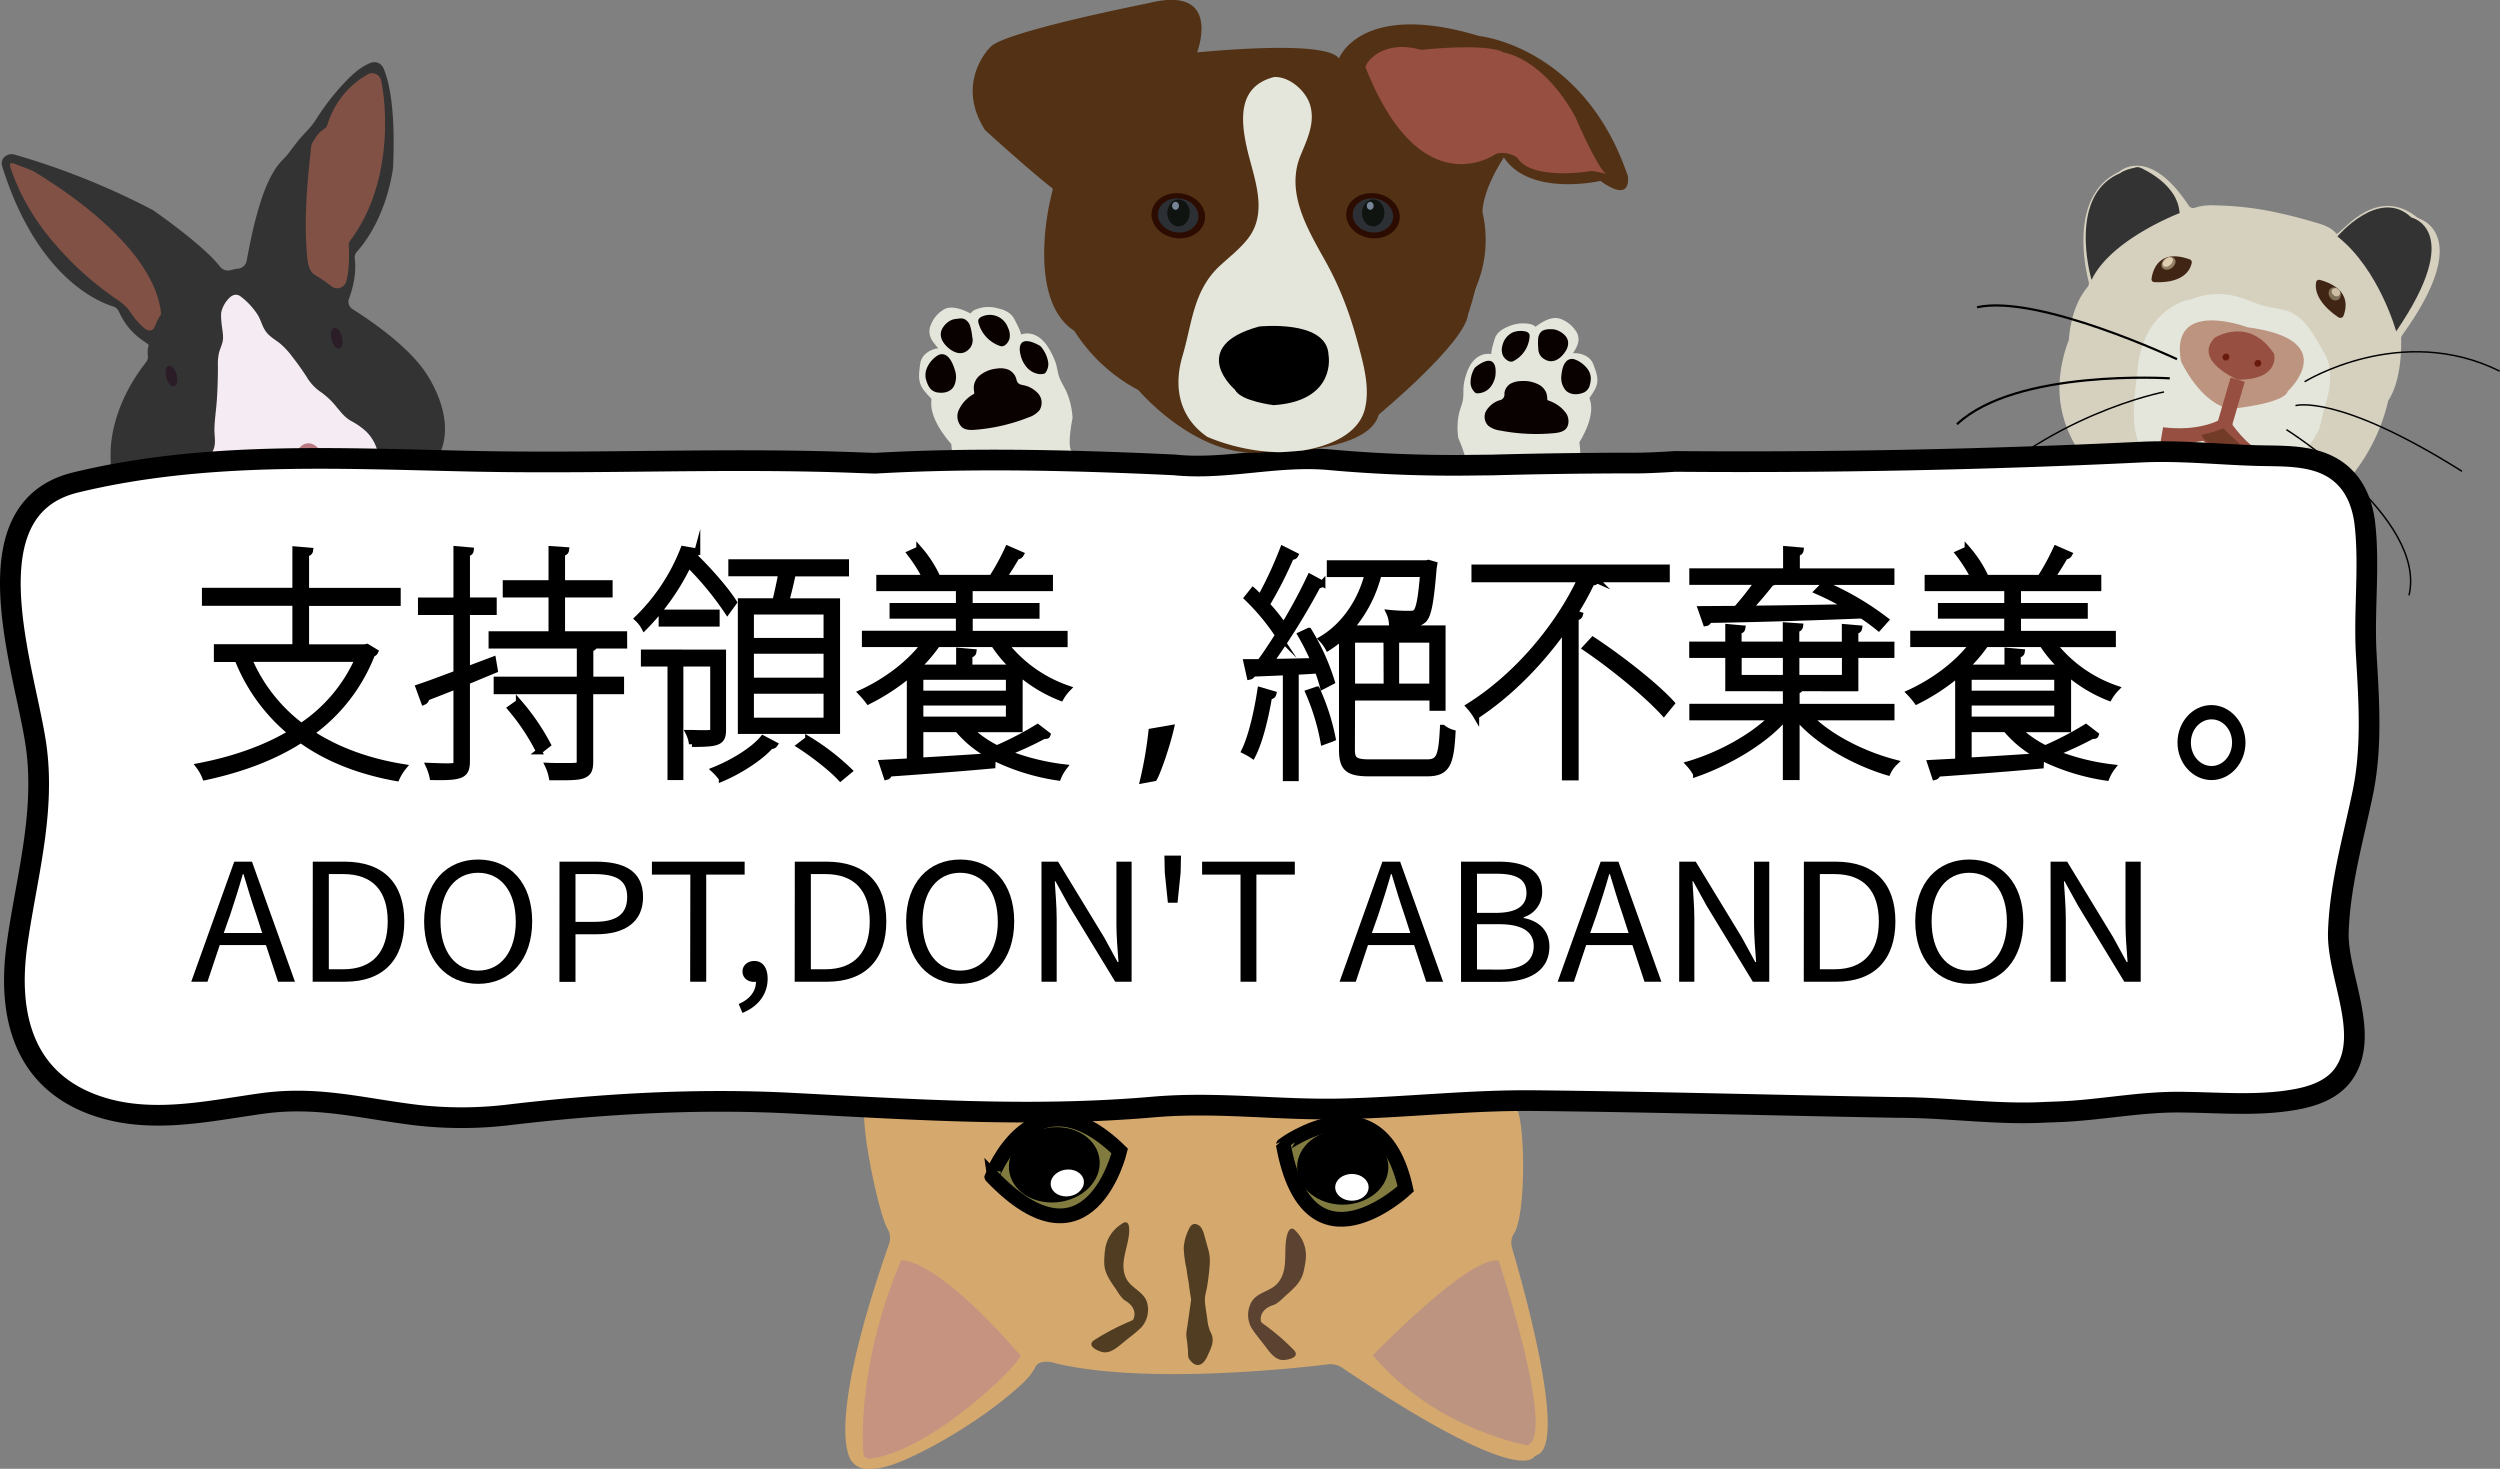 <svg id="圖層_1" data-name="圖層 1" xmlns="http://www.w3.org/2000/svg" viewBox="0 0 845.81 496.94"><rect x="0" y="0" width="845.81" height="496.94" fill="#808080" stroke="none"/><defs><style>.cls-1,.cls-12,.cls-13,.cls-27,.cls-5{fill:none;}.cls-1,.cls-12,.cls-13,.cls-19,.cls-20,.cls-30{stroke:#000;}.cls-1,.cls-12,.cls-13,.cls-19,.cls-20,.cls-27,.cls-30,.cls-5{stroke-miterlimit:10;}.cls-2{fill:#e4e6db;}.cls-3{fill:#090100;}.cls-4{fill:#d6d0bf;}.cls-5{stroke:#964f40;}.cls-19,.cls-5{stroke-width:5px;}.cls-6{fill:#333;}.cls-7{fill:#412514;}.cls-8{fill:#927f64;}.cls-9{fill:#dfccb1;}.cls-10{fill:#7f7057;}.cls-11{fill:#cfbea6;}.cls-12{stroke-width:0.75px;}.cls-13{stroke-width:0.5px;}.cls-14{fill:#bd947f;}.cls-15{fill:#964f40;}.cls-16{fill:#691a0d;}.cls-17{fill:#713b27;}.cls-18{fill:#d5a86e;}.cls-19{fill:#817b3f;}.cls-20{stroke-width:2px;}.cls-21{fill:#c69380;}.cls-22{fill:#5c4231;}.cls-23{fill:#513e22;}.cls-24,.cls-30{fill:#fff;}.cls-25{fill:#f5ebf2;}.cls-26{fill:#b97a7f;}.cls-27{stroke:#af6c73;stroke-width:4px;}.cls-28{fill:#2b1d28;}.cls-29{fill:#815145;}.cls-30{stroke-width:7px;}.cls-31{fill:#533115;}.cls-32{fill:#2c0c00;}.cls-33{fill:#2c2f33;}.cls-34{fill:#0f1410;}.cls-35{fill:#768495;}</style></defs><title>slogan</title><path class="cls-1" d="M583.41,182" transform="translate(-50.3 -63)"/><path class="cls-2" d="M583.39,226.5l0,0a.2.2,0,0,0,.06-.11,42.18,42.18,0,0,0,1.46-10,24.62,24.62,0,0,0-.28-3.73c2.42-4,5.09-9.84,3.57-14.49a1.11,1.11,0,0,1-.09-.5,1,1,0,0,1,.19-.41,20.19,20.19,0,0,0,1.84-3c1.17-2.67.42-4.7-.52-7.33a10.79,10.79,0,0,0-.47-1.18c-1.15-2.31-4-3.4-6.7-3.26a9.69,9.69,0,0,0,1.09-1.82,6.62,6.62,0,0,0,.71-1.87,4.94,4.94,0,0,0-.93-4,10.51,10.51,0,0,0-5.54-4.07c-2.84-.68-6,1.31-8,2.84-.87-1-2.68-1.12-4-1.17a11.92,11.92,0,0,0-5,1c-2,.82-3.57,1.73-4.5,3.52-.3.57-1.86,5.8-1.33,5.87-3.95-.56-6.51,2-7.87,5a22.07,22.07,0,0,0-1.47,4.85c-.34,1.74-.1,3.35-.29,5.07-.22,2-1.22,3.92-1.55,5.9a22.92,22.92,0,0,0-.08,7.6s3.85,8.68,2.45,10.22a11.51,11.51,0,0,0,2.39.67c2.19.4,4.4.7,6.61,1,5.92.82,11.85,1.54,17.78,2.24,3.41.47,6.84.8,10.26,1.19A.36.36,0,0,0,583.39,226.5Z" transform="translate(-50.3 -63)"/><path class="cls-3" d="M583,184.57a9.53,9.53,0,0,1,4.51,3.4,5.61,5.61,0,0,1,1,3.08,9.27,9.27,0,0,1-.39,2.42,3.71,3.71,0,0,1-2.67,2.58c-2,.62-4.27.44-5.61-1.19a6.53,6.53,0,0,1-1.3-4.74c.18-1.79.69-5.16,3.09-5.64A3,3,0,0,1,583,184.57Z" transform="translate(-50.3 -63)"/><path class="cls-3" d="M577.52,174.9a7,7,0,0,1,2.36,1.71c1.44,1.65,1.12,3.67,0,5.35-1.76,2.69-4.74,4.63-7.85,2a4,4,0,0,1-1.28-3.11,16.09,16.09,0,0,1,0-3.71,3.55,3.55,0,0,1,1.32-2.2,5.43,5.43,0,0,1,2.82-.55A5.35,5.35,0,0,1,577.52,174.9Z" transform="translate(-50.3 -63)"/><path class="cls-3" d="M567.19,175.46a2.18,2.18,0,0,0-.54-.26,7.4,7.4,0,0,0-4.57.27,6.49,6.49,0,0,0-3.49,4.5,4.94,4.94,0,0,0,.21,3.36c.45.94,1.79,2.22,3.07,2a1.89,1.89,0,0,0,.49-.18,10.1,10.1,0,0,0,5.44-8.35,1.68,1.68,0,0,0-.08-.71A1.36,1.36,0,0,0,567.19,175.46Z" transform="translate(-50.3 -63)"/><path class="cls-3" d="M556.27,189.83q0-.12,0-.25c.1-1.14.09-2.85-.73-3.82-1.49-1.76-4.43.23-5.71,1.18a3.38,3.38,0,0,0-.51.44,3.11,3.11,0,0,0-.49.81,9.44,9.44,0,0,0-1,4.52,4.45,4.45,0,0,0,.55,1.87c.23.4.9,1.4,1.45,1.48a5.75,5.75,0,0,0,5.11-2.63A8.33,8.33,0,0,0,556.27,189.83Z" transform="translate(-50.3 -63)"/><path class="cls-3" d="M573.92,198.39l0,0c-.16-.16-.13-.43-.15-.63s0-.51-.08-.76a4.74,4.74,0,0,0-.41-1.46,5.62,5.62,0,0,0-2.06-2.25,11,11,0,0,0-6.28-1.36,7.63,7.63,0,0,0-3.67.93,4.34,4.34,0,0,0-2,3.25,2,2,0,0,1-1.77,2.34,8.41,8.41,0,0,0-4.38,3.51,4.23,4.23,0,0,0,.71,5.08,8.12,8.12,0,0,0,4,1.62,64.38,64.38,0,0,0,17.89.92c1.59-.13,3.33-.38,4.35-1.48,1.25-1.35,1.1-3.89.05-5.33a11.28,11.28,0,0,0-2.11-2.2,13,13,0,0,0-2.7-1.62c-.34-.15-.7-.27-1-.41A.79.79,0,0,1,573.92,198.39Z" transform="translate(-50.3 -63)"/><path class="cls-1" d="M366.7,180.5" transform="translate(-50.3 -63)"/><path class="cls-2" d="M376.43,227.76l0,0a.23.23,0,0,1-.08-.11,48.65,48.65,0,0,1-3.66-10.4,28,28,0,0,1-.53-4c-3.32-3.82-7.29-9.53-6.76-14.74a1.25,1.25,0,0,0,0-.54,1.19,1.19,0,0,0-.28-.4,22.91,22.91,0,0,1-2.51-2.87c-1.77-2.62-1.45-4.92-1.08-7.88a11.78,11.78,0,0,1,.22-1.33c.65-2.66,3.3-4.34,6.05-4.67-.18,0-1.33-1.54-1.5-1.74a7.62,7.62,0,0,1-1.13-1.86,5.5,5.5,0,0,1,.08-4.38,10.46,10.46,0,0,1,4.7-5.32c2.72-1.23,6.36.31,8.74,1.56.65-1.25,2.46-1.67,3.76-2a11.85,11.85,0,0,1,5.25.18c2.17.51,4,1.19,5.31,2.93.42.55,3.15,5.82,2.63,6,3.86-1.3,7,.95,9,3.9a25.46,25.46,0,0,1,2.54,4.89c.73,1.79.83,3.54,1.4,5.33.65,2,2.09,3.94,2.85,6a26.27,26.27,0,0,1,1.74,8.05s-2,9.91-.25,11.29c.15.12-2.13,1.09-2.27,1.14-2.13.82-4.29,1.54-6.45,2.26-5.8,1.94-11.63,3.77-17.47,5.59-3.34,1.11-6.74,2.08-10.1,3.11A.35.35,0,0,1,376.43,227.76Z" transform="translate(-50.3 -63)"/><path class="cls-3" d="M367.67,183.17a9.5,9.5,0,0,0-3.81,4.43,6.18,6.18,0,0,0-.35,3.46,10.69,10.69,0,0,0,.92,2.49,4.05,4.05,0,0,0,3.26,2.26c2.15.3,4.4-.3,5.41-2.28a7.25,7.25,0,0,0,.28-5.27c-.57-1.87-1.82-5.36-4.35-5.43A2.93,2.93,0,0,0,367.67,183.17Z" transform="translate(-50.3 -63)"/><path class="cls-3" d="M371.11,171.91a6.92,6.92,0,0,0-2,2.24c-1.1,2-.34,4.09,1.14,5.68,2.37,2.54,5.8,4.07,8.37.73a4.37,4.37,0,0,0,.62-3.54,18.42,18.42,0,0,0-.78-3.94,4,4,0,0,0-1.81-2.09c-.94-.48-2-.16-3-.08A5.16,5.16,0,0,0,371.11,171.91Z" transform="translate(-50.3 -63)"/><path class="cls-3" d="M381.66,170.65a2.12,2.12,0,0,1,.49-.37,6.51,6.51,0,0,1,9.18,3.62,5.61,5.61,0,0,1,.52,3.6c-.25,1.08-1.33,2.68-2.66,2.66a1.93,1.93,0,0,1-.54-.1,11.36,11.36,0,0,1-7.31-7.88,1.9,1.9,0,0,1-.07-.77A1.41,1.41,0,0,1,381.66,170.65Z" transform="translate(-50.3 -63)"/><path class="cls-3" d="M395.82,183.94l-.08-.26c-.35-1.19-.72-3-.1-4.19,1.12-2.14,4.53-.56,6,.22a3.67,3.67,0,0,1,.61.37,3.53,3.53,0,0,1,.67.77,10.88,10.88,0,0,1,2,4.62,4.94,4.94,0,0,1-.14,2.09c-.14.46-.61,1.65-1.14,1.83-2,.67-4.46-.5-5.74-1.87A9.59,9.59,0,0,1,395.82,183.94Z" transform="translate(-50.3 -63)"/><path class="cls-3" d="M379.86,196.2v0c.12-.2,0-.48,0-.69s-.06-.55-.08-.82a5.26,5.26,0,0,1,.09-1.63,5.76,5.76,0,0,1,1.59-2.77,10.59,10.59,0,0,1,6-2.58,7.64,7.64,0,0,1,3.91.32,4.9,4.9,0,0,1,2.75,3.09,3.51,3.51,0,0,0,.6,1.45,3.19,3.19,0,0,0,1.7.72,9.06,9.06,0,0,1,5.19,2.94,4.74,4.74,0,0,1,.4,5.52,7.87,7.87,0,0,1-3.64,2.43,62.33,62.33,0,0,1-17.86,4.2c-1.64.15-3.45.19-4.71-.79a5.17,5.17,0,0,1-1.22-5.65,11.5,11.5,0,0,1,1.65-2.72,12.72,12.72,0,0,1,2.37-2.21c.31-.22.65-.42,1-.62A.77.77,0,0,0,379.86,196.2Z" transform="translate(-50.3 -63)"/><path class="cls-4" d="M790.81,132.58a1.83,1.83,0,0,0,2.23.65,18.5,18.5,0,0,1,6.6-.75,107,107,0,0,1,21.91,2.64c3.56.78,7.08,1.69,10.57,2.71,3,.88,6.54,1.65,8.59,4.19,1,1.28,12.61-16.78,27-5.76a6.77,6.77,0,0,0,1.51.87c3.31,1.38,15.67,8.92-6.18,39.24a2,2,0,0,0-.39,1.23c.09,2.8.13,13.88-4.16,20.64a2,2,0,0,0-.27.64,63.27,63.27,0,0,1-14.79,28,53.48,53.48,0,0,1-21,14.16c-12.34,4.53-24.08,5-35.69.06a95.12,95.12,0,0,1-17.48-9.69c-13.17-9.3-23.82-23.36-22-41.13a49.47,49.47,0,0,1,2.9-12.09,2,2,0,0,0,.12-.57c.1-1.73.88-11.12,6.25-17.45a2,2,0,0,0,.44-1.78c-1.33-5.2-6.48-29.3,10.16-37.22a2,2,0,0,0,.38-.24C768.85,119.87,778.26,113.5,790.81,132.58Z" transform="translate(-50.3 -63)"/><path class="cls-2" d="M811.43,164.8a33.79,33.79,0,0,0-6.42-1.94A24,24,0,0,0,792.3,164c-.82.33-1.79.4-2.64.69-9.8,3.31-15.19,12.68-16.12,22.67-.49,5.26-1.38,10.5-1.28,15.75.08,4,.41,8.39,2.8,11.61,2,2.68,3.4,5.8,5.39,8.52,2.4,3.28,5.31,6.44,9,8.22a12.23,12.23,0,0,0,3.74,1.15s17.06.92,24.65-7.48a49.4,49.4,0,0,0,12.92-10.57A25.72,25.72,0,0,0,834.5,209c1.15-2.42,1.37-5.07,2.1-7.6a63.07,63.07,0,0,0,1.61-6.2c.76-4.24.63-8.63-1.33-12.35-.41-.79-.87-1.56-1.32-2.32-2.85-4.86-5.54-10.08-11-12.2-2.24-.86-4.77-1-7.12-1.57A43.76,43.76,0,0,1,811.43,164.8Z" transform="translate(-50.3 -63)"/><path class="cls-5" d="M781.7,210s11.65,2,21.12-2.9c0,0,5.94,9.12,12,10.95" transform="translate(-50.3 -63)"/><path class="cls-6" d="M773.7,119.54h0a6.41,6.41,0,0,1,1.92.78q.84.42,1.65.9a29.67,29.67,0,0,1,4,2.75,21.33,21.33,0,0,1,3.8,4,14,14,0,0,1,2.37,5.19c0,.11,0,.21.06.32l.25,1.61s-23.27,8.82-29.82,22.62c0,0-8.4-28.26,9.44-36,.3-.13.59-.38.88-.54a13.4,13.4,0,0,1,2.51-1,14.55,14.55,0,0,1,1.52-.37A4.4,4.4,0,0,1,773.7,119.54Z" transform="translate(-50.3 -63)"/><path class="cls-6" d="M841.11,143s14.19-16.81,25-6.42c0,0,18.4,4.11-5.13,38.53C861,175.11,855.18,154.08,841.11,143Z" transform="translate(-50.3 -63)"/><path class="cls-7" d="M778.22,157.31c.4-2.88,2.46-10.27,12.9-6.57a1,1,0,0,1,.7,1.14c-.37,2-2.32,7-12.58,6.58A1,1,0,0,1,778.22,157.31Z" transform="translate(-50.3 -63)"/><path class="cls-8" d="M784.88,153.79c-1.22.74-2.62.58-3.13-.36s.05-2.31,1.27-3.06,2.62-.58,3.13.36S786.09,153,784.88,153.79Z" transform="translate(-50.3 -63)"/><path class="cls-9" d="M784.46,152.71c-.87.67-1.9.74-2.31.16s0-1.58.84-2.25,1.9-.74,2.31-.16S785.32,152,784.46,152.71Z" transform="translate(-50.3 -63)"/><path class="cls-7" d="M835.24,157.73c3,.78,11.1,3.68,7.9,12.18a1.17,1.17,0,0,1-1.75.4c-2.64-1.77-8.46-6.37-7.48-11.87A1,1,0,0,1,835.24,157.73Z" transform="translate(-50.3 -63)"/><path class="cls-10" d="M841.61,164.29a2.07,2.07,0,0,1-2.92-.64,2.27,2.27,0,0,1,.1-3.09,2.07,2.07,0,0,1,2.92.64A2.27,2.27,0,0,1,841.61,164.29Z" transform="translate(-50.3 -63)"/><path class="cls-11" d="M841.82,162.83a1.39,1.39,0,0,1-2,0,1.42,1.42,0,0,1-.43-1.93,1.39,1.39,0,0,1,2,0A1.42,1.42,0,0,1,841.82,162.83Z" transform="translate(-50.3 -63)"/><path class="cls-12" d="M786.82,184.52s-47-22.11-67.64-17.57" transform="translate(-50.3 -63)"/><path class="cls-13" d="M782.44,195.6s-40.2,7.72-69.16,39.08" transform="translate(-50.3 -63)"/><path class="cls-12" d="M784.39,191s-52-3.31-72,15.53" transform="translate(-50.3 -63)"/><path class="cls-13" d="M830,192.15s32.58-20.19,66-3.59" transform="translate(-50.3 -63)"/><path class="cls-14" d="M810.7,173.73s-26.59-10.05-22.49,11.57c0,0,6.45,14.18,16.63,16.05,0,0,18.32-1.7,19.48-6C824.31,195.38,843.1,178,810.7,173.73Z" transform="translate(-50.3 -63)"/><path class="cls-13" d="M826.92,200.23s14.18-4.33,56.32,22.22" transform="translate(-50.3 -63)"/><path class="cls-13" d="M823.86,208.36s47.64,30,41.46,56.06" transform="translate(-50.3 -63)"/><line class="cls-5" x1="757.06" y1="128.46" x2="752.51" y2="144.08"/><path class="cls-15" d="M799.61,177.25s11.67-7.44,20.09,5.52c0,0,2.15,8.74-12.34,8.69C807.36,191.46,792.05,185,799.61,177.25Z" transform="translate(-50.3 -63)"/><path class="cls-16" d="M804.46,184.16a1.22,1.22,0,0,1-1.49.76,1.12,1.12,0,0,1-.65-1.48,1.22,1.22,0,0,1,1.49-.76A1.12,1.12,0,0,1,804.46,184.16Z" transform="translate(-50.3 -63)"/><path class="cls-16" d="M815.26,186.28a1.22,1.22,0,0,1-1.49.76,1.12,1.12,0,0,1-.65-1.48,1.22,1.22,0,0,1,1.49-.76A1.12,1.12,0,0,1,815.26,186.28Z" transform="translate(-50.3 -63)"/><path class="cls-15" d="M793.55,209.93s5.85,8.23,14.83,3.84" transform="translate(-50.3 -63)"/><path class="cls-17" d="M796.56,209.82a42.82,42.82,0,0,0,5.42-1.71c.15-.06.41-.25.57-.15a2.84,2.84,0,0,1,.42.41l.51.5,1.39,1.35c1,.95,2,1.89,3,2.82.19.17-.06.43-.19.49-2.84,1.41-12,.05-12.44-3.34,0-.12,1-.31,1.12-.33Z" transform="translate(-50.3 -63)"/><path class="cls-18" d="M499.65,524.59c-11.89,1.44-61.65,6.8-91.83-.26l-.43-.11-.3-.09c-2.26-.67-5.5-.73-6.48,1.31-1.75,3.6-5.33,6.55-8.39,9.14a143.74,143.74,0,0,1-15,10.95,154.13,154.13,0,0,1-16.75,9.5c-4.25,2-8.87,4.19-13.64,4.8a19.85,19.85,0,0,1-2.7.12,6.48,6.48,0,0,1-6.41-3.83c-3-7.09-2.4-27.07,13.37-72.29a6.11,6.11,0,0,0-.53-5.15c-3.31-5.57-10.54-41.59-6.86-41.59l218.75,0c3.88,0,4.48,36.4.13,43.13a6.05,6.05,0,0,0-.72,5c4,13.49,18.58,65.57,8.68,69.93a6.4,6.4,0,0,0-1.57,1.09c-2.21,1.92-13,4.16-64.56-30.48A7.05,7.05,0,0,0,499.65,524.59Z" transform="translate(-50.3 -63)"/><path class="cls-19" d="M525.89,465.21s-33,31.14-41.38-14.81C484.51,450.39,517.36,426.17,525.89,465.21Z" transform="translate(-50.3 -63)"/><ellipse class="cls-20" cx="454.28" cy="394.88" rx="14.43" ry="11.69"/><path class="cls-14" d="M567.11,552s-31.12-5.26-52.33-30.46c0,0,32.85-34.1,42.58-32C557.36,489.58,576.9,548.58,567.11,552Z" transform="translate(-50.3 -63)"/><path class="cls-21" d="M395.44,521.48c1.91.89-28.55,31.91-50.52,35-1.11.16-2.35-.38-2.46-1.43-.7-6.46-1-33.67,12.73-65.63C355.18,489.45,365.74,487.35,395.44,521.48Z" transform="translate(-50.3 -63)"/><path class="cls-22" d="M473.56,512l.17.29c1.34,2.14,3.08,4.14,4.61,6.16,1.33,1.75,3.16,4.46,5.68,4.66,1.7.14,6.46-.8,4-3.38a78.43,78.43,0,0,0-10.53-9,1.75,1.75,0,0,1-.45-.42,1.38,1.38,0,0,1-.19-.67c-.2-2.58,1.79-4.37,4.21-5.09,1.58-.47,3.46-2.56,4.63-3.58,2.16-1.88,4.39-3.94,5.33-6.64a16.66,16.66,0,0,0,.55-2.2,27.22,27.22,0,0,0,.48-2.92,11.73,11.73,0,0,0-3.34-9.7s-1.91-2.63-3,1.47c-1.34,5.28.75,11.62-3.15,16.16-2.43,2.82-6.82,3-8.79,6.24A9,9,0,0,0,473.56,512Z" transform="translate(-50.3 -63)"/><path class="cls-23" d="M436.52,512l-.24.24c-1.83,1.79-4,3.34-6,5-1.72,1.41-4.18,3.63-6.68,3.26-1.68-.25-6.08-2.22-3-4.17A81.23,81.23,0,0,1,433,509.88a1.82,1.82,0,0,0,.54-.3,1.42,1.42,0,0,0,.35-.61c.84-2.46-.65-4.65-2.83-5.88-1.42-.81-2.73-3.26-3.61-4.51-1.63-2.3-3.29-4.81-3.53-7.64a16.51,16.51,0,0,1,0-2.26,27.15,27.15,0,0,1,.26-2.94,12.06,12.06,0,0,1,5.66-8.68s2.51-2.13,2.5,2.09c0,5.43-3.61,11.13-1,16.4,1.66,3.29,5.88,4.42,7,8A9,9,0,0,1,436.52,512Z" transform="translate(-50.3 -63)"/><path class="cls-23" d="M451.71,513.63c0,.19,0,.38-.05.56v.1a9,9,0,0,0,.14,1.7q.3,2.15.44,4.31a8.34,8.34,0,0,0,.13,2,4.56,4.56,0,0,0,1,1.38c1,1.16,2.52,1.6,3.8.49a6.6,6.6,0,0,0,1.64-2.39c.47-1.06,1-2.11,1.35-3.2a5.94,5.94,0,0,0,.19-3.78,13.49,13.49,0,0,0-.58-1.3,13.62,13.62,0,0,1-1-4.11c-.19-1.47-.47-2.93-.63-4.41a12.78,12.78,0,0,1-.13-3.34c.19-1.09.48-2.18.67-3.27.4-2.37.7-4.76.86-7.15a14.58,14.58,0,0,0-.29-4.9L457.78,481a9.1,9.1,0,0,0-.88-2.3,3,3,0,0,0-2.41-1.62,1.91,1.91,0,0,0-1.29.67,4.71,4.71,0,0,0-.74,1.24,16.29,16.29,0,0,0-1.68,6.29,41,41,0,0,0,.89,6.8q.25,1.66.5,3.32a21.9,21.9,0,0,1,.47,3.12l.46,3.07a4.87,4.87,0,0,1,.18,1.21l-.6,4.22-.48,3.39C452.07,511.48,451.83,512.56,451.71,513.63Z" transform="translate(-50.3 -63)"/><ellipse class="cls-24" cx="457.38" cy="401.7" rx="5.65" ry="4.53"/><path class="cls-19" d="M429.13,452.4s-10.21,43.07-43.3,8.56C385.83,461,399.81,423.82,429.13,452.4Z" transform="translate(-50.3 -63)"/><path class="cls-20" d="M392.82,459.61c-1.27-6.35,4-12.63,11.88-14s15.2,2.6,16.47,8.95-4,12.63-11.88,14S394.09,466,392.82,459.61Z" transform="translate(-50.3 -63)"/><path class="cls-24" d="M405.84,464.22c-.49-2.46,1.6-4.9,4.66-5.45s5.95,1,6.44,3.45-1.6,4.9-4.66,5.45S406.33,466.67,405.84,464.22Z" transform="translate(-50.3 -63)"/><path class="cls-6" d="M100.6,179.85c.23-.85-6.17-2.72-10.07-11.43a3.25,3.25,0,0,0-2-1.76c-5.59-1.73-26-10.45-37.53-47.52-.73-2.36,1.64-4.55,4.16-3.85A249.21,249.21,0,0,1,101.88,134a3.37,3.37,0,0,1,.38.23c1.85,1.29,17.33,12.19,22.48,19a3.46,3.46,0,0,0,3.79,1.12,11,11,0,0,1,2.2-.44,3.32,3.32,0,0,0,3-2.61c1-5.19,2-10.47,3.44-15.61s3.1-10.38,5.92-14.95a22.09,22.09,0,0,1,1.83-2.56c1-1.18,2.15-2.15,3.05-3.38,1.08-1.48,2.21-2.93,3.36-4.36,1.75-2.17,4-4.13,5.49-6.44.85-1.28,1.67-2.6,2.57-3.86a81.24,81.24,0,0,1,7.93-9.67c2.35-2.41,5.07-4.94,8.35-6.19a3.38,3.38,0,0,1,4.27,1.6c1.68,3.64,4.25,12.73,3.36,33.54,0,.07,0,.14,0,.21-.17,1.44-2.21,17.21-12.24,28.53a2.94,2.94,0,0,0-.74,2.35c.3,2.17.49,7-1.95,13.54a3,3,0,0,0,1.26,3.58c5,3.14,17.4,11.43,23.8,20.18,0,0,24.59,31.84-15.78,44.2a3.59,3.59,0,0,0-1.32.73c-3.12,2.74-20.42,16-61.31,13.67,0,0-28.21-2-27.28-30.13,0-.05,0-.1,0-.16,0-1.07-.26-15,12-30.61a2.89,2.89,0,0,0,.58-2.22A8.26,8.26,0,0,1,100.6,179.85Z" transform="translate(-50.3 -63)"/><path class="cls-25" d="M128,163.68a10,10,0,0,0-2.85,5,14.56,14.56,0,0,0,.06,3.11c.11,1.89.6,3.75.55,5.65-.05,1.73-.93,3.25-1.37,4.9a17.57,17.57,0,0,0-.36,4.57q0,5.69-.36,11.37c-.24,3.52-.82,7-.83,10.5.08,2.37.57,4.5-.51,6.76-.49,1-.95,2-1.34,3.1a28,28,0,0,0-1.84,8.9c-.23,8.09,4.61,14.46,12.41,17.74,0,0,1.63.71,1.72.7s30.93-1.51,42.57-13.64a4,4,0,0,0,.84-1.34c2.74-7,3.38-16.46-2.67-22.16a23.54,23.54,0,0,0-4.83-3.36c-2.24-1.25-3.42-2.88-5-4.75a25.68,25.68,0,0,0-5.7-5.34,16,16,0,0,1-4.51-5c-1.47-2.23-3-4.43-4.67-6.54a26.46,26.46,0,0,0-4.23-4.62c-1.59-1.25-3.5-2.31-4.72-3.92-1.41-1.85-1.79-4.2-3.08-6.11a24,24,0,0,0-5.7-6C130.31,162.32,129,162.74,128,163.68Z" transform="translate(-50.3 -63)"/><path class="cls-26" d="M151.65,214.46l-7.07,8.12,4.38-1.16-11.65-3.83c-5.51-1.82-7.88,6.87-2.39,8.68l11.65,3.83a4.41,4.41,0,0,0,4.38-1.16l7.07-8.12c3.79-4.35-2.55-10.74-6.36-6.36Z" transform="translate(-50.3 -63)"/><path class="cls-27" d="M147.76,225.77l3,9.71s-1.66,2.62-3.25,2.69" transform="translate(-50.3 -63)"/><path class="cls-27" d="M154.68,236.54s-1,.64-4-1.06" transform="translate(-50.3 -63)"/><path class="cls-28" d="M110.08,189.82c.49,1.93.09,3.68-.89,3.9s-2.18-1.16-2.67-3.09-.09-3.68.89-3.9S109.59,187.89,110.08,189.82Z" transform="translate(-50.3 -63)"/><path class="cls-28" d="M166,177c.49,1.93.09,3.68-.89,3.9s-2.18-1.16-2.67-3.09-.09-3.68.89-3.9S165.55,175.08,166,177Z" transform="translate(-50.3 -63)"/><path class="cls-29" d="M53.81,118.34c.32-.35,1.19,0,2.07.31l14.44,5.56c4.2,1.62,8.4,3.24,12.71,4.6,2.39.75,4.81,1.43,7.14,2.32a53.64,53.64,0,0,1,12.36,7,82.39,82.39,0,0,1,17.56,17.36,2.31,2.31,0,0,1,.56,1.16c.06.92-.94,1.57-1.81,2-6.46,3.44-13.28,7.52-15.82,14-.35.89-.78,2-1.79,2.17a2.75,2.75,0,0,1-2.2-.89,24.13,24.13,0,0,1-3.84-4.17,30.89,30.89,0,0,0-2-2.72,21.47,21.47,0,0,0-3.73-3,107.94,107.94,0,0,1-22.87-21.22A80.76,80.76,0,0,1,58.21,130a70,70,0,0,1-3.13-6.9c-.46-1.18-.89-2.36-1.27-3.57C53.62,118.87,53.64,118.52,53.81,118.34Z" transform="translate(-50.3 -63)"/><path class="cls-29" d="M138.92,149.75c1.19-9.36,5.64-32.62,21.07-43.13a2.82,2.82,0,0,0,1.13-1.58,29.37,29.37,0,0,1,13.4-16.78,3.14,3.14,0,0,1,4.73,1.94c2,9.58,3.71,35.29-10.39,54.1a2.76,2.76,0,0,0-.57,1.82c.14,2.31.32,8.17-.92,12.32a3.19,3.19,0,0,1-5,1.39c-3.83-3.15-11.36-8.06-20-6.95A2.93,2.93,0,0,1,138.92,149.75Z" transform="translate(-50.3 -63)"/><path class="cls-6" d="M52.91,116s55,27.77,51.92,58.28c0,0,3.79-8.71,20.17-17.17,0,0-14.79-18.36-26.79-23.91C98.2,133.16,63.62,115.52,52.91,116Z" transform="translate(-50.3 -63)"/><path class="cls-6" d="M137.65,154.41l-.16-.1c-2.38-1.58.24-9.72.74-11.93a76.13,76.13,0,0,1,10-23.82q1.79-2.82,3.83-5.46c.79-1,3.88-3.57,4-4.76-1.56,13.8-3.12,27.71-1.83,41.62.23,2.49.87,5.41,3.15,6.45l-17.79-1.57A4.78,4.78,0,0,1,137.65,154.41Z" transform="translate(-50.3 -63)"/><path class="cls-6" d="M160.2,105.9,146.87,117.1l5,5.46S153.76,111.75,160.2,105.9Z" transform="translate(-50.3 -63)"/><path class="cls-30" d="M823.18,435.55c-12,1.54-24.15.35-36.23.33-13.22,0-26.16,2.65-39.35,3.23-1.67.07-3.35.13-5,.18-16.56.95-33.29-1.61-50-1.61-39.06-.67-78.34-1.78-117.49-2.25l-5.59-.06c-22-.23-43.89,2.35-65.86,2.8-21.39.44-41.74-2.52-63.35-.63-40.81,3.56-81.19.82-122-1.3-32-1.66-63.6.14-95.39,3.88a133.53,133.53,0,0,1-32,.11c-18.57-2.28-33.28-6.53-52.24-3.86s-38.71,7.28-57.35.16c-23.22-8.86-28.52-30.36-25.3-53.74,3.07-22.27,9.57-44,6.59-66.7-3.35-25.53-24.26-80.77,13.3-89.87,43.55-10.55,88.55-8.16,132.89-7.2,44.07,1,87.71-1.21,131.81.51q2.91.11,5.81.19c31.72-1.79,63.52-1.1,95.49.3l5.64.26c17.24,1.81,34.46-3.3,52.17-1.77a468.31,468.31,0,0,0,49.93,1.86l5.54-.05c14.65-.41,29.27-.6,43.87-.66l4.87,0c3,0,5.94-.15,8.91-.3,1.48-.08,2.92-.16,4.12-.25q78.74.65,157.77-3.15c13-.63,26,.79,39.06,1.17,10.37.3,22.41-.61,30.28,7.88,3.78,4.07,5.7,9.7,6.33,15.32,1.62,14.33-.39,29.66.46,44.2.91,15.56,2,31.34-1.18,46.71-3.24,15.58-7.77,31.13-8.27,47.17-.46,14.57,11.21,34.89,1.65,48.12-3.78,5.23-10.29,7.43-16.5,8.51Q824.87,435.33,823.18,435.55Z" transform="translate(-50.3 -63)"/><path class="cls-20" d="M177.24,283.51a1.16,1.16,0,0,1-1,.67A59,59,0,0,1,155.54,311c8.68,5.68,19.23,9.6,31.28,11.52a16.88,16.88,0,0,0-2.32,3.76c-12.57-2.25-23.5-6.51-32.4-12.94-9.58,6.18-20.73,10.1-32.4,12.61a16.18,16.18,0,0,0-2.1-3.76c11.22-2.17,22-5.76,31.2-11.27a61.39,61.39,0,0,1-17.58-23.54l3.29-1.42H123.66v-4h26.56v-15h-30.6v-4.09h30.6v-14l5,.42c-.07.5-.45.92-1.35,1v12.61h31v4.09h-31v15h19.83l.75-.17Zm-42.73,2.42a55.52,55.52,0,0,0,17.73,22.71,52.94,52.94,0,0,0,19.16-22.71Z" transform="translate(-50.3 -63)"/><path class="cls-20" d="M217.12,286.18l.6,3.51-9.43,3.92v26.88c0,5-1.87,5.59-11.67,5.43a18.06,18.06,0,0,0-1.27-3.84c2.17.08,4.19.17,5.69.17,3.29,0,3.67,0,3.67-1.67V295.11c-3.89,1.59-7.41,2.92-10.18,4a1.36,1.36,0,0,1-.82,1.34l-1.8-4.93c3.52-1.17,7.93-2.84,12.8-4.67V270.07h-12v-3.92h12V248.78l4.86.42c-.07.58-.37.92-1.27,1v15.94h9.05v3.92h-9.05v19.45Zm44.37-4.76h-10.1c-.08.5-.45.92-1.35,1v10.52h10.4v3.92H250v23.79c0,2.67-.52,3.92-2.39,4.67s-5.24.67-10.63.67a16,16,0,0,0-1.27-3.92c1.87.08,3.67.08,5.09.08,5.61,0,5.61,0,5.61-1.5V296.86H218.32v-3.92h28.13V281.42H216.6v-3.84h20.28V264.14H221.39V260.3h15.49V248.78l4.94.33c-.08.58-.45.92-1.35,1V260.3h16.09v3.84H240.47v13.44h21Zm-28.81,35.81A73.36,73.36,0,0,0,223,302.62l2.84-2a76.49,76.49,0,0,1,9.8,14.27Z" transform="translate(-50.3 -63)"/><path class="cls-20" d="M284.84,250.78c5.16,4.93,11,11.6,13.77,16l-2.24,3.09A103.12,103.12,0,0,0,283.27,254a79.12,79.12,0,0,1-15,21.29,11.17,11.17,0,0,0-2.32-3,66.45,66.45,0,0,0,15.56-23.54l4.71.84a1.25,1.25,0,0,1-1.35.92Zm10.1,33v26c0,4.42-1.5,4.93-10.55,4.93a11.37,11.37,0,0,0-1.12-3.76c1.87,0,3.44.08,4.64.08,3.52,0,3.67-.08,3.67-1.25V287.51H280.5v38.4h-3.37v-38.4h-9v-3.76ZM274.14,274v-3.76h18.63V274Zm38.24,40.9c-.22.33-.67.5-1.42.58-3.37,3.84-10.33,8.35-16.46,10.94a18,18,0,0,0-2.54-2.92c6.21-2.5,13.24-6.76,16.46-10.69Zm-11.45-48.5H312.6c.67-2.84,1.5-6.43,2-9.43H297.71v-3.76h38.83V257h-18c-.52,2.67-1.42,6.34-2.24,9.43h17.21V310.3H300.93Zm29,13.44V269.9H304.37v9.93Zm0,13.44v-10.1H304.37v10.1Zm0,13.52V296.7H304.37v10.1Zm4.71,19.45c-2.92-3.17-8.9-7.85-13.77-11l2.84-2.17a79.42,79.42,0,0,1,13.92,10.69Z" transform="translate(-50.3 -63)"/><path class="cls-20" d="M395.28,309.72H378.37a37.6,37.6,0,0,0,9.2,6.43A108.38,108.38,0,0,0,401.34,309l3.37,2.59c-.15.42-.37.42-1.27.42A113.71,113.71,0,0,1,391,317.73a77.37,77.37,0,0,0,19.3,4.84,15.17,15.17,0,0,0-2,3.51,73.34,73.34,0,0,1-22.15-6.93c0,.5,0,1.25-.07,2.84-12.8,1.17-26.56,2.17-34.94,2.75a1.2,1.2,0,0,1-.9,1.09l-1.57-4.76,9.43-.5V291.1a70.87,70.87,0,0,1-14,9.18,29,29,0,0,0-2.47-2.92c7.71-3.51,16-9.35,21.33-16.45H342.9v-3.51h31.8v-6.09H352.26V268h22.45v-6H347.77v-3.51h15.64a53.72,53.72,0,0,0-5.24-8.26l3.14-1.42a39.43,39.43,0,0,1,6.14,9.52l-.3.17h18.71a77.91,77.91,0,0,0,5.39-9.85l4.41,1.92a1.33,1.33,0,0,1-1.35.67c-1.12,2-2.92,4.93-4.56,7.26h15.79V262H378.37v6H401v3.34h-22.6v6.09h32.1v3.51H390.42a45.88,45.88,0,0,0,21.18,15,16,16,0,0,0-2.39,3.17,48.91,48.91,0,0,1-13.92-8.35Zm-2.1-20.87a42.47,42.47,0,0,1-6.66-7.93H367.45a49.93,49.93,0,0,1-6.81,7.93h14.14v-5.68l4.86.42c-.07.5-.45.84-1.35,1v4.26ZM361.69,292v5.68h29.93V292Zm0,14.44h29.93V300.7H361.69Zm0,3.26v10.6c7.33-.42,15.71-.92,23.87-1.5a36.78,36.78,0,0,1-11.3-9.1Z" transform="translate(-50.3 -63)"/><path class="cls-20" d="M437,327a134.1,134.1,0,0,0,2.84-16.53l6.66-1.17c-1.35,5.93-4.34,14.61-5.69,17Z" transform="translate(-50.3 -63)"/><path class="cls-20" d="M481.11,297.78c-.15.58-.6.84-1.42.84-1.2,7.18-3.14,15.19-5.61,20a23.15,23.15,0,0,0-2.77-1.59c2.32-4.76,4.19-12.77,5.39-20.54Zm12-21.37a75.86,75.86,0,0,1,7.78,17.2l-3.07,1.59a51.59,51.59,0,0,0-1.72-5.34c-2.54.17-5,.33-7.41.42v36h-3.37V290.44c-4.27.25-8.23.33-11.22.5a1.28,1.28,0,0,1-1,1L472,287h4.56c1.95-2.59,4-5.76,6.14-9.1a74.71,74.71,0,0,0-10.48-12.61l2-2.5c.82.75,1.65,1.59,2.47,2.42a134.67,134.67,0,0,0,7.63-16.45l4.19,2.09c-.22.42-.67.58-1.42.58a135,135,0,0,1-8.23,16.11,58.15,58.15,0,0,1,5.76,7.18,178.23,178.23,0,0,0,8.9-16.53l4.19,2.25a1.77,1.77,0,0,1-1.5.58,238.29,238.29,0,0,1-16,25.88c4.49,0,9.5-.17,14.59-.25a85.89,85.89,0,0,0-4.49-8.93Zm2.77,19.87a75.18,75.18,0,0,1,5.31,16.53c-.37.17-.82.33-3.14,1.17a75,75,0,0,0-5.09-16.7Zm11.82,20.37c0,3.42,1,4.26,6,4.26H533c4.27,0,4.94-2,5.46-11.69a9.53,9.53,0,0,0,3.29,1.67c-.6,10.77-1.87,13.77-8.76,13.77H513.81c-7.33,0-9.5-1.5-9.5-8.1v-38a35,35,0,0,1-4.71,3.59,13.43,13.43,0,0,0-2.17-2.92c8-4.76,13.39-13.27,15.56-22h-12.8v-3.67h32.62l.75-.17,2,.58-.22,1.34c-.9,11.19-1.72,15.53-3.22,17.28a5.11,5.11,0,0,1-3.74,1.5c-1.42,0-4.34,0-7.18-.17a9.68,9.68,0,0,0-.9-3.59,63.89,63.89,0,0,0,6.88.33c1.12,0,1.65-.08,2.17-.58,1-1.08,1.72-4.51,2.39-12.86h-15a44.42,44.42,0,0,1-9.5,18.37h31.13v26.88h-3.44V299H507.75Zm11.67-37.23H507.75v15.86h11.67Zm15.49,15.86V279.42h-12.2v15.86Z" transform="translate(-50.3 -63)"/><path class="cls-20" d="M589.83,259l.75.33a1.61,1.61,0,0,1-1.72.67,95.08,95.08,0,0,1-5.76,10.43l1.72.58c-.15.5-.52.84-1.42.92v54.09h-3.67v-50.5c-8,11.35-18.41,22.12-30,29.72a19.85,19.85,0,0,0-2.47-3.34c16-10,30-26.55,37.71-42.91H549.13V255h65.1V259Zm23.35,45.24c-5.61-6.18-17.06-15.61-26.49-22l2.54-2.75c9.35,6.18,21,15.28,26.64,21.45Z" transform="translate(-50.3 -63)"/><path class="cls-20" d="M690.25,305.71H662.64c6.88,6.93,18.41,12.61,28.73,15.28a11.38,11.38,0,0,0-2.39,3.34c-11-3.26-23.72-10.27-30.68-18.62h-.15v20.2h-3.67v-20.2h-.22c-7,8.35-19.83,15.53-30.16,19.12a16.57,16.57,0,0,0-2.39-3.34c9.73-2.84,21.18-8.85,28.13-15.78h-27v-3.59h31.65v-6.26H635V284.59h-12.2v-3.51H635v-5.93l4.79.42c-.08.5-.45.83-1.27.92v4.59h15.94v-6.51l4.86.33c-.07.5-.45.92-1.27,1v5.18h16.39v-5.93l4.86.42c-.07.5-.45.83-1.27.92v4.59h12.2v3.51h-12.2v11.27H659.42c-.15.42-.45.75-1.27.84v5.43h32.1Zm-64.5-36.65,12-.08a103.08,103.08,0,0,0,7.18-9.1H622.83v-3.59h31.73v-7.51l4.94.42c-.07.5-.45.84-1.27.92v6.18h32v3.59H650.59a1.81,1.81,0,0,1-1,.25c-1.95,2.5-4.79,5.93-7.48,8.77,10.1-.08,21.92-.25,33.45-.5a93.88,93.88,0,0,0-10.4-5.34l2.39-2.42a95.69,95.69,0,0,1,20.73,12.1l-2.39,2.67a68.66,68.66,0,0,0-5.69-4.17c-18.86.75-39.13,1.34-51.78,1.5a1.18,1.18,0,0,1-1,1.08Zm12.8,15.53v7.76h15.94v-7.76Zm35.92,0H658.07v7.76h16.39Z" transform="translate(-50.3 -63)"/><path class="cls-20" d="M750,309.72H733.05a37.6,37.6,0,0,0,9.2,6.43A108.38,108.38,0,0,0,756,309l3.37,2.59c-.15.42-.37.42-1.27.42a113.71,113.71,0,0,1-12.42,5.76,77.37,77.37,0,0,0,19.3,4.84,15.17,15.17,0,0,0-2,3.51,73.34,73.34,0,0,1-22.15-6.93c0,.5,0,1.25-.07,2.84-12.8,1.17-26.56,2.17-34.94,2.75a1.2,1.2,0,0,1-.9,1.09l-1.57-4.76,9.43-.5V291.1a70.87,70.87,0,0,1-14,9.18,29.1,29.1,0,0,0-2.47-2.92c7.71-3.51,16-9.35,21.33-16.45H697.58v-3.51h31.8v-6.09H706.94V268h22.45v-6H702.45v-3.51h15.64a53.72,53.72,0,0,0-5.24-8.26l3.14-1.42a39.43,39.43,0,0,1,6.14,9.52l-.3.17h18.71a77.91,77.91,0,0,0,5.39-9.85l4.41,1.92a1.34,1.34,0,0,1-1.35.67c-1.12,2-2.92,4.93-4.56,7.26h15.79V262H733.05v6h22.6v3.34h-22.6v6.09h32.1v3.51H745.1a45.88,45.88,0,0,0,21.18,15,16,16,0,0,0-2.39,3.17A48.91,48.91,0,0,1,750,290.77Zm-2.1-20.87a42.47,42.47,0,0,1-6.66-7.93H722.13a50,50,0,0,1-6.81,7.93h14.14v-5.68l4.86.42c-.07.5-.45.84-1.35,1v4.26ZM716.36,292v5.68H746.3V292Zm0,14.44H746.3V300.7H716.36Zm0,3.26v10.6c7.33-.42,15.71-.92,23.87-1.5a36.78,36.78,0,0,1-11.3-9.1Z" transform="translate(-50.3 -63)"/><path class="cls-20" d="M809,314.23c0,6.43-4.71,11.69-10.48,11.69S788,320.66,788,314.23s4.71-11.69,10.48-11.69S809,308,809,314.23Zm-2.54,0c0-4.93-3.52-8.85-7.93-8.85s-8,3.92-8,8.85,3.52,8.93,8,8.93S806.46,319.07,806.46,314.23Z" transform="translate(-50.3 -63)"/><path d="M129.55,354.52h6l14.54,40.62h-5.72l-4.09-12.4H124.64l-4.15,12.4H115ZM126,378.65h13l-2-6.2c-1.58-4.59-2.92-9-4.32-13.72h-.23c-1.34,4.76-2.75,9.13-4.26,13.72Z" transform="translate(-50.3 -63)"/><path d="M156.12,354.52h10.75c13.14,0,20.21,7.3,20.21,20.2s-7.07,20.42-20,20.42h-11Zm10.28,36.41c10.1,0,15.07-6,15.07-16.21s-5-16-15.07-16h-4.85v32.21Z" transform="translate(-50.3 -63)"/><path d="M193.79,374.72c0-13,7.53-20.92,18.28-20.92s18.28,7.91,18.28,20.92-7.53,21.14-18.28,21.14S193.79,387.73,193.79,374.72Zm31,0c0-10.18-5.08-16.44-12.73-16.44s-12.73,6.25-12.73,16.44,5,16.66,12.73,16.66S224.81,384.85,224.81,374.72Z" transform="translate(-50.3 -63)"/><path d="M239.59,354.52h12.27c9.58,0,16,3.1,16,12,0,8.58-6.37,12.56-15.77,12.56H245v16.1h-5.43Zm11.8,20.36c7.53,0,11.1-2.6,11.1-8.41s-3.8-7.75-11.33-7.75H245v16.16Z" transform="translate(-50.3 -63)"/><path d="M283.86,358.89h-13v-4.37h31.37v4.37h-13v36.25h-5.43Z" transform="translate(-50.3 -63)"/><path d="M300.22,402.67c3.68-1.55,5.84-4.26,5.84-7.53a2.52,2.52,0,0,1-.64.06c-2,0-3.91-1.22-3.91-3.54,0-2.16,1.87-3.54,4-3.54,2.8,0,4.5,2.27,4.5,6,0,5.31-3.27,9.46-8.53,11.57Z" transform="translate(-50.3 -63)"/><path d="M319.2,354.52h10.75c13.14,0,20.21,7.3,20.21,20.2s-7.07,20.42-20,20.42h-11Zm10.28,36.41c10.1,0,15.07-6,15.07-16.21s-5-16-15.07-16h-4.85v32.21Z" transform="translate(-50.3 -63)"/><path d="M356.87,374.72c0-13,7.53-20.92,18.28-20.92s18.28,7.91,18.28,20.92-7.53,21.14-18.28,21.14S356.87,387.73,356.87,374.72Zm31,0c0-10.18-5.08-16.44-12.73-16.44s-12.73,6.25-12.73,16.44,5,16.66,12.73,16.66S387.89,384.85,387.89,374.72Z" transform="translate(-50.3 -63)"/><path d="M402.66,354.52h5.61l15.59,25.62,4.56,8.36h.29c-.29-4.09-.7-8.63-.7-12.84V354.52h5.14v40.62h-5.55L412,369.52l-4.61-8.36h-.23c.23,4.1.64,8.41.64,12.67v21.31h-5.14Z" transform="translate(-50.3 -63)"/><path d="M444.37,358.17l-.12-5.7h5.61l-.12,5.7-1.05,10.24h-3.27Z" transform="translate(-50.3 -63)"/><path d="M470,358.89H457v-4.37h31.37v4.37h-13v36.25H470Z" transform="translate(-50.3 -63)"/><path d="M518,354.52h6l14.54,40.62h-5.72l-4.09-12.4H513.12L509,395.14h-5.49Zm-3.56,24.13h13l-2-6.2c-1.58-4.59-2.92-9-4.32-13.72h-.23c-1.34,4.76-2.75,9.13-4.26,13.72Z" transform="translate(-50.3 -63)"/><path d="M544.6,354.52h12.73c8.7,0,14.72,2.82,14.72,10a8.88,8.88,0,0,1-6.25,8.8v.28c5.08.94,8.7,4.15,8.7,9.68,0,8-6.66,11.9-16.24,11.9H544.6Zm11.8,17.32c7.36,0,10.34-2.6,10.34-6.7,0-4.76-3.45-6.53-10.1-6.53H550v13.23Zm1.11,19.2c7.36,0,11.68-2.49,11.68-8,0-5-4.21-7.36-11.68-7.36H550V391Z" transform="translate(-50.3 -63)"/><path d="M591.85,354.52h6l14.54,40.62h-5.72l-4.09-12.4H586.94l-4.15,12.4h-5.49Zm-3.56,24.13h13l-2-6.2c-1.58-4.59-2.92-9-4.32-13.72h-.23c-1.34,4.76-2.75,9.13-4.26,13.72Z" transform="translate(-50.3 -63)"/><path d="M618.43,354.52H624l15.59,25.62,4.56,8.36h.29c-.29-4.09-.7-8.63-.7-12.84V354.52h5.14v40.62h-5.55l-15.59-25.62-4.61-8.36h-.23c.23,4.1.64,8.41.64,12.67v21.31h-5.14Z" transform="translate(-50.3 -63)"/><path d="M660.6,354.52h10.75c13.14,0,20.21,7.3,20.21,20.2s-7.07,20.42-20,20.42h-11Zm10.28,36.41c10.1,0,15.07-6,15.07-16.21s-5-16-15.07-16H666v32.21Z" transform="translate(-50.3 -63)"/><path d="M698.27,374.72c0-13,7.53-20.92,18.28-20.92s18.28,7.91,18.28,20.92-7.53,21.14-18.28,21.14S698.27,387.73,698.27,374.72Zm31,0c0-10.18-5.08-16.44-12.73-16.44s-12.73,6.25-12.73,16.44,5,16.66,12.73,16.66S729.29,384.85,729.29,374.72Z" transform="translate(-50.3 -63)"/><path d="M744.06,354.52h5.61l15.59,25.62,4.56,8.36h.29c-.29-4.09-.7-8.63-.7-12.84V354.52h5.14v40.62H769l-15.59-25.62-4.61-8.36h-.23c.23,4.1.64,8.41.64,12.67v21.31h-5.14Z" transform="translate(-50.3 -63)"/><ellipse class="cls-31" cx="432.65" cy="81.12" rx="70" ry="53.2"/><path class="cls-31" d="M592.92,122.15c-.25.08-.56-.06-.92-.36A6.66,6.66,0,0,1,592.92,122.15Z" transform="translate(-50.3 -63)"/><path class="cls-31" d="M490.86,215.4c10.44-1.11,23.78-4.11,25.9-12.13,0,0,29.13-24.16,30.2-33.83,0,0,9.95-28,0-35.9,0,0,3.55-13.11,12.08-17.26Z" transform="translate(-50.3 -63)"/><path class="cls-31" d="M408,122.2c-.59.35-2.39,8.58-2.39,8.58s-.09.35-.22,1c-1.19,5.62-6.28,33.58,8.39,43.19a57.54,57.54,0,0,0,21.67,20S455.31,218.46,478,216c0,0,1.92,0,4.92-.08Z" transform="translate(-50.3 -63)"/><path class="cls-31" d="M450,81.24s-5,16.11-9.76,21c0,0-.93,1-1.75,1.8l.17-.52c.25-.77.49-1.56.72-2.37a77.28,77.28,0,0,0,2-9.38s-5.33-21.4-1.07-21.74C440.38,70,456.66,66.82,450,81.24Z" transform="translate(-50.3 -63)"/><path class="cls-31" d="M437.42,104.92a3.69,3.69,0,0,0,1.12-.86c-7.43,22.42-22.67,28.8-22.67,28.8-3.55.52-32.33-25.89-32.33-25.89-10.3-16.22,1.78-28,1.78-28,4.26-5.18,53.29-14.84,53.29-14.84,25.58-6.56,16.7,16.57,16.7,16.57,1.42,0,43.34-4.49,48,2.07,0,0,7.4-19.67,47.4-7.59,0,0,35.37,3.45,50.3,47.29,0,0,1.78,9.67-9.24,1.73,0,0-23.8,5.52-32.68-7.94,0,0-6.89,10.16-7.23,18.31Z" transform="translate(-50.3 -63)"/><path class="cls-31" d="M481.24,199.07s-10.88-1.38-12.3-4.83c0,0-15.87-13.35,7.58-19.79,0,0,22-2.23,22.26,8.78C498.79,183.22,501.59,197.69,481.24,199.07Z" transform="translate(-50.3 -63)"/><path class="cls-2" d="M505.59,166.22A107.18,107.18,0,0,0,499,151.86c-6.09-11-13.92-23.55-8.68-36.29,2.25-5.45,5.08-11.24,3.15-17.28-1.43-4.5-6.85-9.5-12.14-9.22-12,3.07-11.37,13.93-9.26,23.61,2.16,9.91,7.53,21.61.61,30.81-2.67,3.54-6.27,6.3-9.55,9.32-9.2,8.45-9.46,19.51-12.78,30.7-3.08,10.38-1.13,20.75,8.43,27.3A66.85,66.85,0,0,0,483,216c2.17-.08,4.91-.25,7.88-.56h0c8.35-1.31,18.92-5.16,21.17-14,1.84-7.25-.47-15.37-2.37-22.39C508.47,174.59,507.15,170.35,505.59,166.22Zm-24.35,32.85s-10.88-1.38-12.3-4.83c0,0-15.87-13.35,7.58-19.79,0,0,22-2.23,22.26,8.78C498.79,183.22,501.59,197.69,481.24,199.07Z" transform="translate(-50.3 -63)"/><path class="cls-20" d="M481.24,199.07s-10.88-1.38-12.3-4.83c0,0-15.87-13.35,7.58-19.79,0,0,22-2.23,22.26,8.78C498.79,183.22,501.59,197.69,481.24,199.07Z" transform="translate(-50.3 -63)"/><path class="cls-31" d="M455.43,108.37c-.62.27-1.23.59-1.77.78-2.52.88-5.27,1.75-7.42,3.35-1.58,1.18-2.91,2.81-4.86,3.44-2.14.69-4.17.29-6.11,1.73a7.07,7.07,0,0,0-2.74,4.44c-.61,3.65,8.6.73,10.35-.11,2.74-1.32,4.85-3.54,7.52-5s6.2-1.18,8-3.58a5,5,0,0,0,.94-2.5,2.74,2.74,0,0,0-1.12-2.82A3.26,3.26,0,0,0,455.43,108.37Z" transform="translate(-50.3 -63)"/><path class="cls-31" d="M501.24,111.09a14.7,14.7,0,0,0,1.67,4.55c1.3,2.43,4.51,3.22,7.11,3.39,2.32.16,4.7,0,6.89.79s4.13,2.5,6.33,3.51a5,5,0,0,0,2.36.56,2.31,2.31,0,0,0,2-1.2,2.63,2.63,0,0,0,.1-1.59c-.58-3-3.62-4.85-6.42-5.77-2-.66-4.09-.94-6-1.74a36.71,36.71,0,0,1-4.12-2.27,22.69,22.69,0,0,0-7.14-2.65C501.61,108.27,501,109.48,501.24,111.09Z" transform="translate(-50.3 -63)"/><path class="cls-31" d="M446.58,123.71c-.84.4-1.62.91-2.48,1.28a7.53,7.53,0,0,1-2.6.56,13.73,13.73,0,0,0-2.2.08,20.43,20.43,0,0,0-2.23.8,2.22,2.22,0,0,0-1.16.76c-.15.22-.39.85-.1,1.06a.44.44,0,0,0,.21.07,5.87,5.87,0,0,0,2.88-.81,27.84,27.84,0,0,1,4.22-1c1.27-.28,2.61-.49,3.86-.86a2.61,2.61,0,0,0,1.37-.9c.19-.24.87-1,.51-1.34C448.21,122.89,447.2,123.41,446.58,123.71Z" transform="translate(-50.3 -63)"/><path class="cls-31" d="M513.34,123.84c.85.37,1.66.85,2.52,1.19a7.54,7.54,0,0,0,2.62.46,13.73,13.73,0,0,1,2.21,0,20.47,20.47,0,0,1,2.26.71,2.23,2.23,0,0,1,1.19.72c.15.21.42.84.14,1.06a.44.44,0,0,1-.2.07,5.88,5.88,0,0,1-2.91-.7,27.87,27.87,0,0,0-4.25-.82c-1.28-.24-2.63-.39-3.89-.71a2.62,2.62,0,0,1-1.4-.85c-.2-.24-.91-1-.57-1.32C511.67,123.08,512.71,123.57,513.34,123.84Z" transform="translate(-50.3 -63)"/><path class="cls-15" d="M593.63,121.85a29,29,0,0,0-4.77-1s-20.37,3.52-25.26-4.53a8.76,8.76,0,0,0-7.11-1.3s-25.33,18.41-44.16-29.15c-.47-1.19,5.48-9.82,18.74-6,0,0,22.29-2.46,28,.92,0,0,12.94,1.53,24.15,21.63C583.18,102.41,590.36,119.11,593.63,121.85Z" transform="translate(-50.3 -63)"/><path class="cls-32" d="M458,136.83c-.29,4.2-4.58,7.24-9.58,6.77s-8.82-4.25-8.53-8.45,4.58-7.24,9.58-6.77S458.3,132.62,458,136.83Z" transform="translate(-50.3 -63)"/><path class="cls-33" d="M455.75,136.52c-.22,3.18-3.46,5.47-7.23,5.12s-6.66-3.21-6.44-6.39,3.46-5.47,7.23-5.12S456,133.35,455.75,136.52Z" transform="translate(-50.3 -63)"/><path class="cls-34" d="M452.79,135.38c-.17,2.51-2,4.39-4.09,4.2s-3.63-2.39-3.46-4.9,2-4.39,4.09-4.2S453,132.87,452.79,135.38Z" transform="translate(-50.3 -63)"/><path class="cls-35" d="M446.88,132.47a1.21,1.21,0,0,1,1.27-1.2,1.33,1.33,0,0,1,1,1.52,1.21,1.21,0,0,1-1.27,1.2A1.33,1.33,0,0,1,446.88,132.47Z" transform="translate(-50.3 -63)"/><path class="cls-32" d="M523.87,136.83c-.29,4.2-4.58,7.24-9.58,6.77s-8.82-4.25-8.53-8.45,4.58-7.24,9.58-6.77S524.16,132.62,523.87,136.83Z" transform="translate(-50.3 -63)"/><path class="cls-33" d="M521.62,136.52c-.22,3.18-3.46,5.47-7.23,5.12s-6.66-3.21-6.44-6.39,3.46-5.47,7.23-5.12S521.84,133.35,521.62,136.52Z" transform="translate(-50.3 -63)"/><path class="cls-34" d="M518.66,135.38c-.17,2.51-2,4.39-4.09,4.2s-3.63-2.39-3.46-4.9,2-4.39,4.09-4.2S518.83,132.87,518.66,135.38Z" transform="translate(-50.3 -63)"/><path class="cls-35" d="M512.74,132.47a1.21,1.21,0,0,1,1.27-1.2,1.33,1.33,0,0,1,1,1.52,1.21,1.21,0,0,1-1.27,1.2A1.33,1.33,0,0,1,512.74,132.47Z" transform="translate(-50.3 -63)"/></svg>